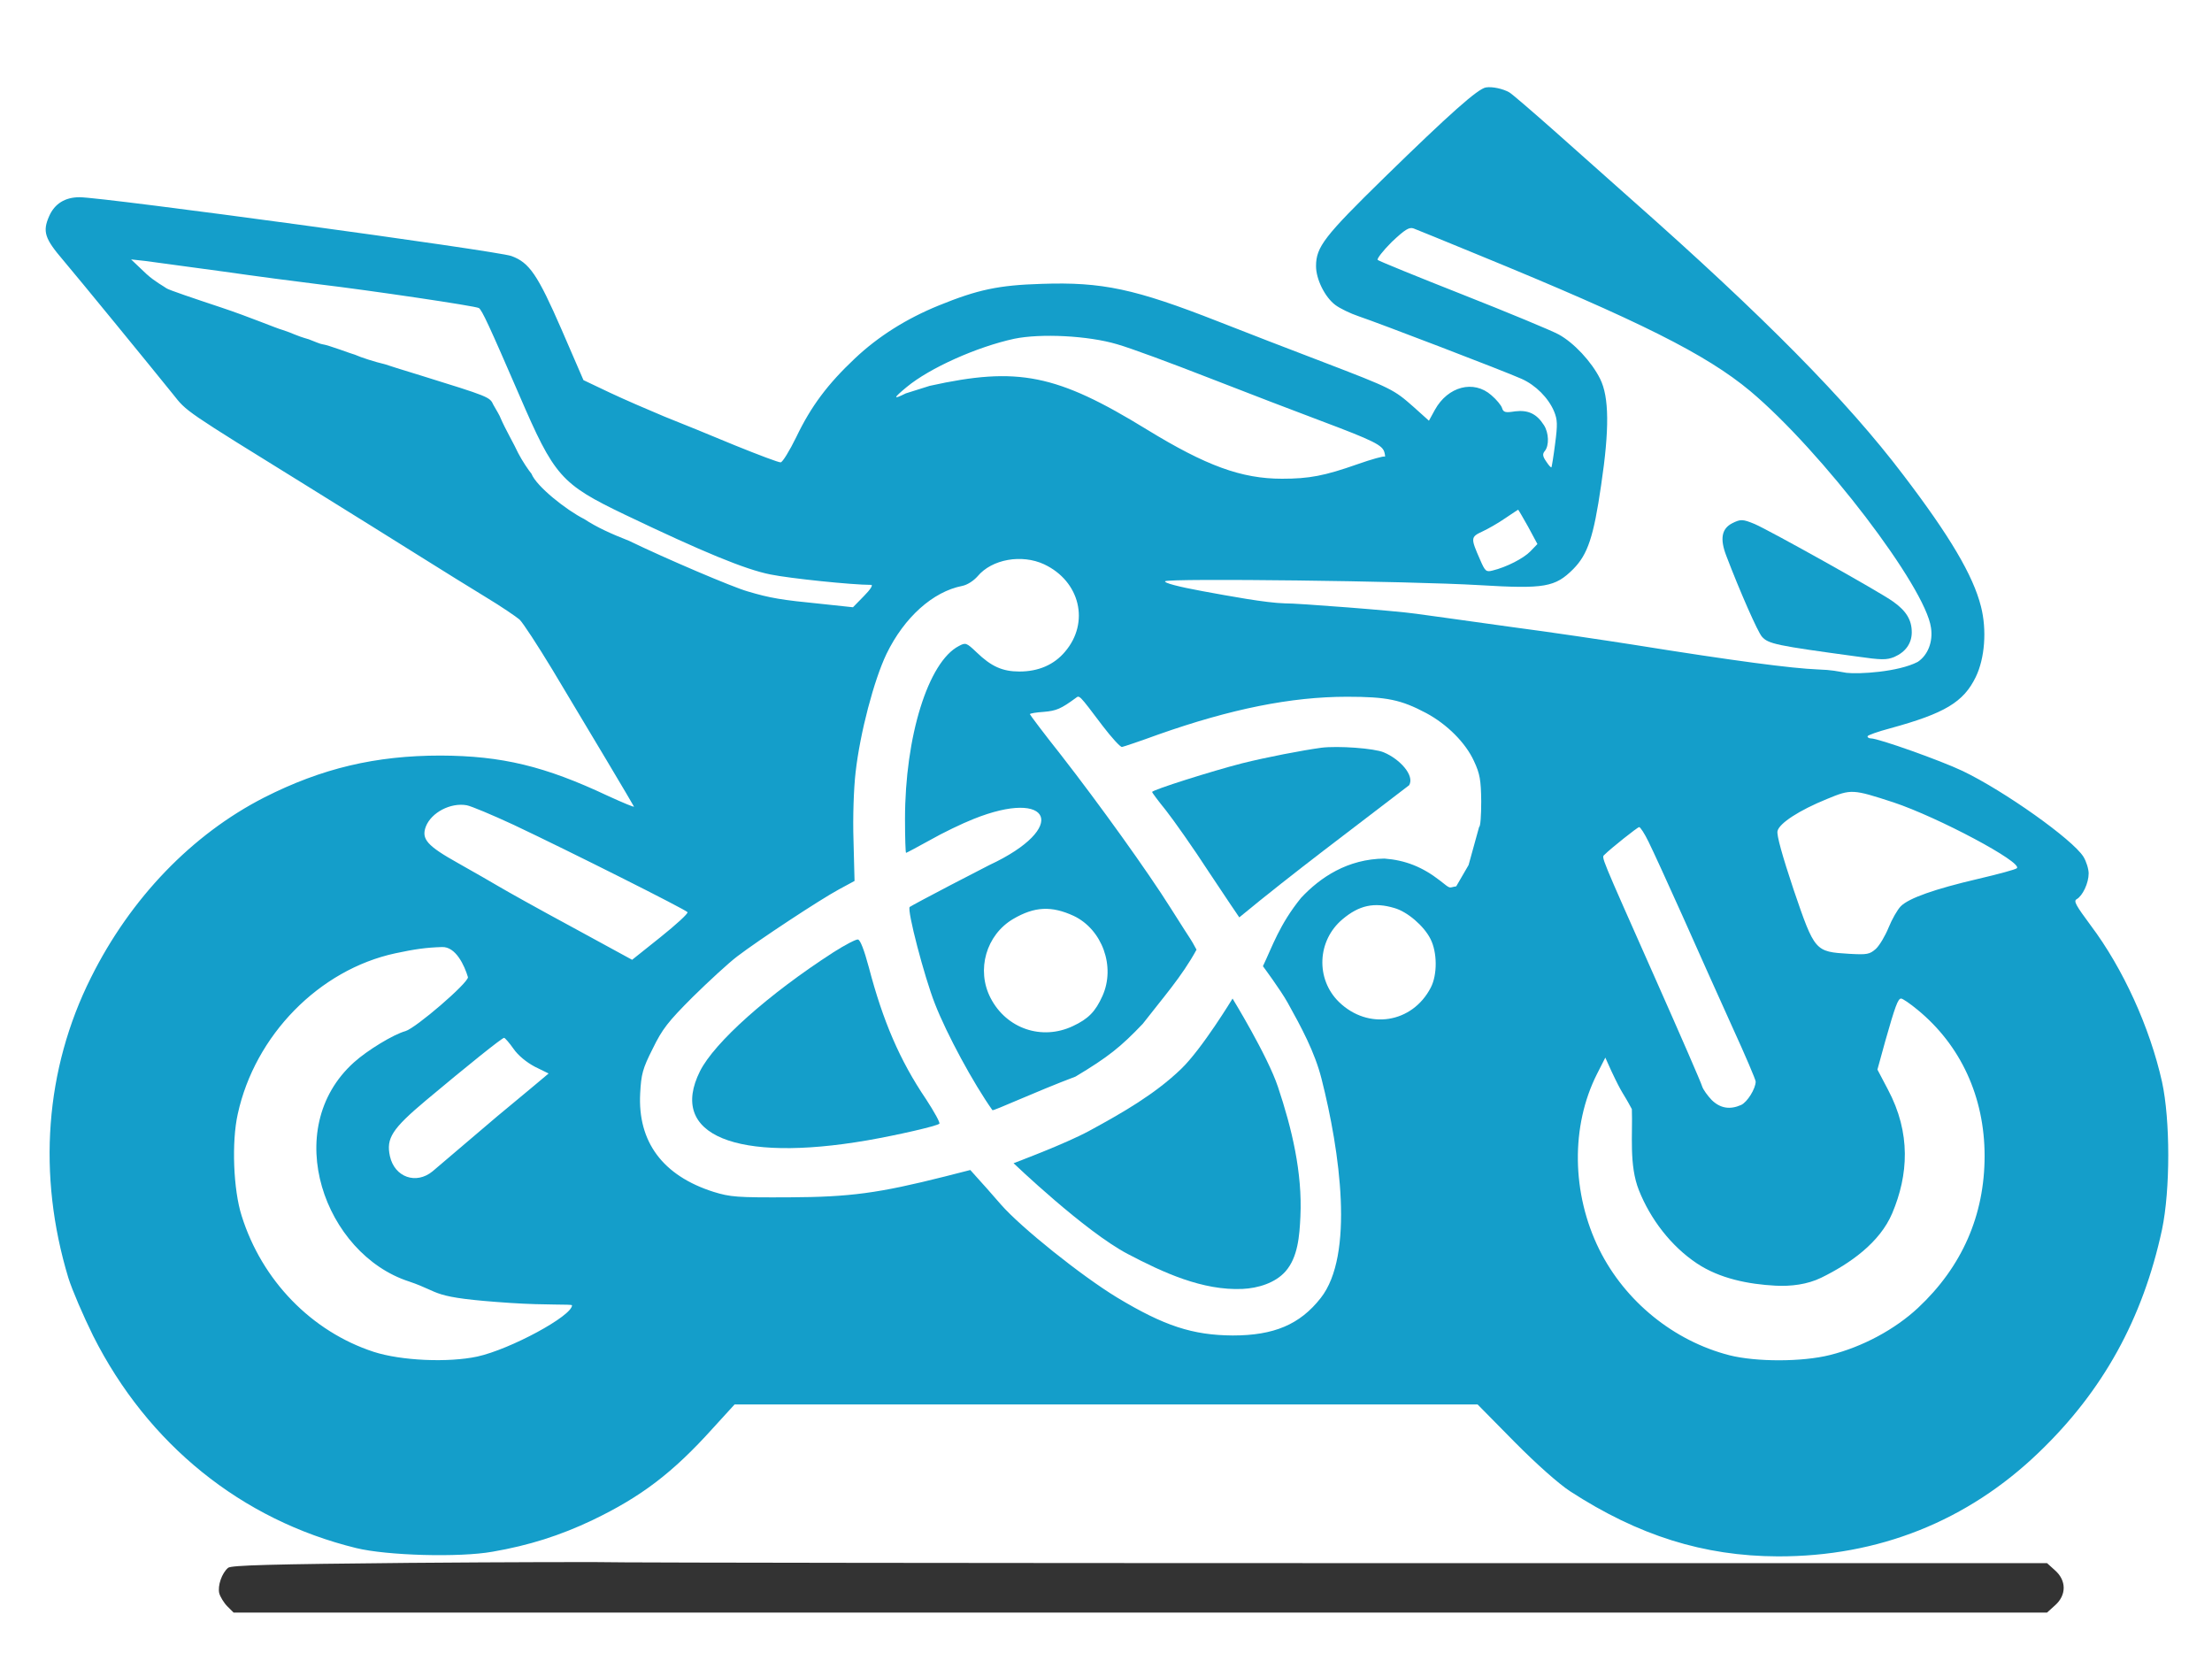 <?xml version="1.0" encoding="UTF-8" standalone="no"?>
<svg version="1" width="850.3pt" height="644.212pt" viewBox="0 0 850.3 644.212"
   preserveAspectRatio="xMidYMid" id="svg6" sodipodi:docname="DALL·E-Icon-Design-2024-03-14.svg"
   inkscape:version="1.3.2 (091e20e, 2023-11-25)" xmlns:inkscape="http://www.inkscape.org/namespaces/inkscape"
   xmlns:sodipodi="http://sodipodi.sourceforge.net/DTD/sodipodi-0.dtd" xmlns="http://www.w3.org/2000/svg"
   xmlns:svg="http://www.w3.org/2000/svg">
   <defs id="defs6" />
   <sodipodi:namedview id="namedview6" pagecolor="#ffffff" bordercolor="#999999" borderopacity="1"
      inkscape:showpageshadow="2" inkscape:pageopacity="0" inkscape:pagecheckerboard="0" inkscape:deskcolor="#d1d1d1"
      inkscape:document-units="pt" inkscape:zoom="1.3828125" inkscape:cx="1040.9944" inkscape:cy="660.61017"
      inkscape:window-width="3840" inkscape:window-height="2160" inkscape:window-x="1512" inkscape:window-y="0"
      inkscape:window-maximized="0" inkscape:current-layer="g6" />
   <g transform="matrix(0.1,0,0,-0.1,11.636,1069.152)" stroke="none" id="g6">
      <path fill="#149eca"
         d="m 5595.508,10355.466 c -31,-5 -139,-101 -390,-346 -231,-226 -263,-267 -263,-341 0,-50 34,-119 74,-149 17,-13 58,-33 91,-44 69,-23 558,-210 625,-240 54,-24 103,-73 125,-125 13,-32 14,-50 4,-125 -6,-48 -13,-89 -14,-90 -2,-2 -11,8 -20,22 -14,20 -15,29 -6,40 18,21 16,71 -3,100 -28,44 -61,59 -111,53 -37,-6 -45,-4 -50,13 -3,10 -22,33 -41,49 -68,60 -167,34 -217,-56 l -23,-42 -59,53 c -76,67 -83,71 -349,173 -121,46 -302,116 -401,155 -321,126 -447,153 -680,145 -165,-5 -245,-22 -395,-83 -123,-50 -232,-118 -323,-204 -104,-98 -168,-183 -225,-302 -26,-53 -53,-97 -60,-97 -7,-1 -86,29 -175,65 -89,37 -211,87 -272,111 -60,25 -155,66 -210,92 l -101,48 -84,194 c -92,211 -124,258 -193,283 -54,20 -1568,226 -1660,226 -56,0 -96,-25 -117,-73 -26,-59 -17,-86 54,-169 61,-72 326,-396 422,-515 54,-68 39,-58 519,-355 160,-99 355,-221 435,-271 80,-50 192,-120 250,-155 58,-35 115,-74 128,-85 13,-12 69,-98 126,-192 143,-238 310,-518 314,-527 2,-4 -43,15 -100,41 -242,114 -407,154 -643,155 -250,0 -457,-49 -678,-161 -278,-142 -514,-387 -666,-692 -177,-353 -207,-759 -87,-1155 14,-45 57,-145 95,-222 210,-417 570,-708 1011,-816 118,-29 397,-37 525,-14 139,24 259,62 383,121 188,90 310,183 463,353 l 84,92 h 1428 1428 l 142,-144 c 85,-86 171,-162 214,-190 262,-170 513,-249 798,-250 386,-1 729,135 1004,400 246,236 399,513 473,856 32,153 32,421 0,568 -47,210 -150,436 -274,601 -57,77 -67,94 -54,101 23,13 46,62 46,99 0,17 -9,46 -20,64 -41,66 -304,253 -465,330 -84,40 -323,125 -352,125 -7,0 -13,3 -13,8 0,4 39,18 88,31 208,57 281,100 328,197 35,72 43,181 20,271 -30,119 -119,270 -299,506 -216,285 -536,609 -1043,1056.999 -77,69 -212,188 -298,265 -87,77 -165,144 -173,148 -24,14 -66,23 -90,19 z m -33,-642 c 625,-256 880,-384 1049,-525 275,-231 674,-753 695,-910 8,-54 -12,-105 -51,-131 -75.373,-39.195 -227.381,-47.712 -274,-42 -37.516,6 -53,11 -110,13 -100,4 -316,32 -709,95 -102,16 -315,48 -475,69 -159,22 -321,45 -360,50 -74,11 -462,41 -505,40 -72.696,1.806 -212.769,27.897 -317,47 -93,17 -149,32 -143,38 12,12 939,1 1208,-15 251,-15 291,-8 361,62 55,56 78,122 107,323 32,214 31,338 -4,408 -33,66 -101,139 -160,171 -28,15 -194,84 -369,153 -175,69 -322,129 -326,133 -4,4 20,34.999 54,68.999 51,48 67,58 84,52 11,-4 121,-49 245,-100 z M 737.508,9648.466 c 132,-19 301,-41 375,-50 193,-23 599,-83 612,-91 12,-8 39,-66 155,-334 135,-313 160,-342 406,-460 299,-143 463,-211 560,-230 73,-15 313,-40 387,-40 8,0 -3,-18 -28,-43 l -42,-43 -122,13 c -152,15 -196,22 -283,48 -57,16 -317,127 -455,194 -69.939,27.515 -124.183,51.949 -173,84 -68,34 -183.846,125.423 -202.918,174.206 -10.332,12.223 -35.37,49.052 -51.082,79.423 -14.011,31.217 -50.33,93.596 -68,135.371 -0.63,4.37 -18.736,35.362 -27.093,49.629 -14,31 -15.907,31.371 -282.907,114.371 -66,20 -126,39 -134,42 -38.1,8.912 -91.093,25.688 -115.67,36.794 -10.918,2.247 -101.33,37.206 -125.33,40.206 -8,1 -26.247,9.041 -52,19 -55.068,15.785 -56.922,21.844 -101,36 -23,6 -127.153,50.139 -235,86 -106,35.247 -203.065,67.914 -211,74 -10,7.67 -44,25 -77,55 l -59,56 55,-6 c 30,-4 163,-22 295,-40 z m 3440,-280 c 50,-14 209,-73 355,-130 146,-57 339,-131 430,-165 202,-76 236,-93 243,-121 3,-11 3,-19 1,-16 -3,3 -50,-10 -104,-29 -128,-45 -186,-56 -291,-56 -156,0 -292,50 -519,189 -347,213 -496,243 -835,168 l -92,-29 c -50,-25 -49,-19 3,24 89,74 271,155 414,186 102,21 284,12 395,-21 z m 1580,-701 36,-67 -27,-28 c -26,-27 -92,-61 -146,-74 -24,-6 -28,-3 -47,41 -37,84 -37,88 8,109 22,10 62,33 88,51 27,18 49,33 50,33 0,1 18,-29 38,-65 z m -1860,-145 c 138,-65 176,-224 80,-336 -42,-50 -102,-76 -175,-76 -65,0 -108,19 -165,74 -39,37 -42,38 -68,24 -118,-61 -207,-348 -207,-665 0,-71 2,-130 4,-130 2,0 43,22 92,49 49,28 124,64 167,81 298.34,120.111 370.015,-32.926 61,-177 l -149,-77 c -83,-43 -153,-81 -157,-84 -11,-11 56,-268 97,-372 46,-118 148,-306 221,-409 4,-4 165.456,71.067 319.456,129.067 125.93,75.41 174.588,114.692 258.544,202.933 74.271,96.068 150.763,182.085 206.593,284.881 -31.068,56.373 1.407,0.119 -99.593,160.119 -88,140 -274,399 -422,589 -66,83 -119,154 -119,156 0,3 24,7 54,9 48,4 66,12 122,53 15,11 11,16 103,-106 35,-46 69,-83 75,-82 6,1 69,22 140,48 278,98 510,145 725,145 153,0 207,-11 305,-63 80,-43 151,-114 183,-184 23,-49 27,-73 28,-155 0,-54 -3,-98 -8,-98 l -40.577,-146.835 -47.536,-81.846 c -30.239,-4.442 -17.887,-13.319 -61.887,21.681 -68,53 -134,79 -214,85 -141.412,-1.506 -246.613,-71.883 -320.644,-151.11 -83.552,-103.116 -110.627,-187.885 -146.517,-262.483 0,0 67.941,-91.372 95.504,-140.997 51.623,-92.944 103.477,-188.367 129.657,-291.411 71.323,-280.725 127,-678 -3,-843 -80,-102 -180,-144 -338,-144 -155,1 -264,37 -445,146 -138,84 -369,269 -446,357 -18,20 -51,59 -75,85 l -43,48 -98,-25 c -254,-64 -364,-79 -598,-80 -201,-1 -226,1 -291,21 -195,62 -292,192 -282,379 4,73 9,94 48,171 37,76 59,104 154,199 61,60 138,131 171,156 84,64 318,218 390,257 l 61,33 -4,156 c -3,89 1,201 8,261 17,152 71,356 119,456 68,140 178,239 291,261 20,4 44,20 59,37 55,66 170,86 256,46 z m 3265,-915 c 171,-57 498,-231 474,-253 -5,-5 -72,-23 -149,-41 -167,-39 -266,-74 -297,-105 -13,-13 -34,-50 -47,-82 -13,-32 -35,-69 -49,-82 -24,-21 -33,-23 -103,-19 -131,8 -132,9 -213,246 -44,132 -66,211 -62,226 7,30 84,80 190,123 94,39 99,38 256,-13 z m -5305,-86 c 214,-101 662,-326 669,-336 3,-5 -44,-48 -104,-96 l -109,-87 -233,127 c -128,69 -253,139 -278,154 -25,15 -95,55 -157,90 -120,67 -143,93 -125,141 21,54 95,93 157,82 17,-3 98,-37 180,-75 z m 4363,-65 c 16,-32 75,-161 132,-288 56,-126 142,-318 191,-426 49,-107 89,-201 89,-208 0,-27 -32,-79 -56,-90 -43,-19 -80,-13 -113,19 -16,17 -33,40 -37,53 -3,12 -84,198 -179,412 -216,487 -208,466 -196,478 24,24 127,106 133,106 4,1 21,-25 36,-56 z m -977,-255 c 50,-14 114,-69 139,-119 26,-51 27,-137 1,-187 -71,-137 -241,-164 -353,-55 -90,88 -84,236 14,318 64,54 122,66 199,43 z m -1233,-30 c 110,-52 162,-195 111,-308 -27,-60 -54,-88 -114,-116 -119,-56 -255,-10 -316,108 -56,108 -17,243 87,304 82,48 147,51 232,12 z m -2328,-236 c 0,-23 -200,-195 -240,-207 -47,-13 -147,-74 -198,-120 -286,-257 -113.061,-737.082 211.165,-842.341 131.298,-44.167 73.926,-61.566 390.835,-82.659 136.697,-9.098 236,-4 236,-9 0,-41 -237,-169 -364,-197 -112,-24 -293,-16 -398,18 -239,78 -430,274 -508,523 -32,100 -39,284 -15,391 66,303 313,555 606,618 75,16 117,22 179,24 53.088,2.176 86.531,-70.765 100,-116 z m 5572,-125 c 166,-136 258,-335 258,-562 0,-228 -87,-426 -256,-584 -89,-83 -214,-150 -338,-181 -107,-27 -284,-27 -387,-1 -214,55 -401,207 -500,406 -107,216 -110,475 -9,675 l 32,63 23,-51 c 45.671,-97.05 41.569,-76.674 79,-147 3.656,-96.495 -11.452,-214.779 27.081,-311.685 44.215,-111.195 123.455,-214.919 223.001,-281.325 87.063,-58.079 197.567,-80.147 302.082,-85.577 59.412,-3.087 122.392,4.452 175.835,30.588 110.443,54.011 225.257,134.707 273,248 61.655,146.308 73,307 -17,476 l -40,76 30,109 c 38,134 49,164 61,164 6,0 34,-19 63,-43 z m -5397,-150 c 18,-26 50,-52 82,-69 l 53,-26 -50,-42 c 0.948,0.524 -148,-123 -148,-123 l -248,-211 c -63,-52 -146,-23 -164,58 -15,69 8,105 139,215 154,129 293,241 300,240 3,0 20,-19 36,-42 z"
         id="path1"
         sodipodi:nodetypes="ccscscccsccccccccccccccccccccccscccsssccccccccccccccccccccccccsccsscccccccccccccccccccscccscsscccccccccscccccccccccccsccsscccccsccccscccccccccccccccccsccssccccccccccccscccscsccccccccccasccccccccccccccccccccccccsscccccccccccscccccccsccccsccccccccccccccscccssccccccscsccccccccaaaaacccsccccccccccc" />
      <path fill="#149eca"
         d="m 6542.508,8680.466 c -41,-21 -48,-60 -23,-125 53,-139 121,-293 137,-311 25,-28 54,-34 363,-76 97,-14 116,-14 146,-2 43,19 67,52 67,95 0,47 -21,82 -72,118 -51,37 -476,274 -532,298 -46,19 -54,19 -86,3 z"
         id="path2" />
      <path fill="#149eca"
         d="m 4962.508,7817.466 c -73,-10 -209,-36 -305,-60 -113,-29 -345,-102 -345,-110 0,-3 24,-35 54,-72 29,-37 104,-143 165,-237 62,-93 114,-171 116,-173 210.03,173.496 435.29,340.452 653,508 22.017,37.966 -37,101 -97,126 -36,16 -177,26 -241,18 z"
         id="path3" sodipodi:nodetypes="ccsccsccc" />
      <path fill="#149eca"
         d="m 3087.508,7031.466 c -251,-162 -457,-346 -513,-457 -123,-246 138,-353 643,-266 115,20 268,55 277,64 4,3 -19,45 -51,94 -101,149 -166,301 -220,507 -18,67 -33,106 -42,107 -8,1 -50,-21 -94,-49 z"
         id="path4" />
      <path fill="#149eca" d="m 1530.508,6188.466 c -2420,6329.5 -2420,6329.5 0,0 z" id="path5"
         sodipodi:nodetypes="ss" />
      <path fill="#333333"
         d="m 1456.508,4684.466 c -532,-5 -684,-9 -696,-19 -24,-20 -41,-69 -34,-98 4,-14 18,-37 31,-50 l 24,-24 h 3485 3486 l 31,28 c 44,39 44,95 0,134 l -31,28 h -2659 c -1462,0 -2725,2 -2807,3 -82,2 -455,1 -830,-2 z"
         id="path6" />
      <path style="fill:#149eca;fill-opacity:1;stroke-width:7.5"
         d="m 3779.81,6220.641 c 0,0 273.583,-262.08 439.125,-348.999 136.058,-71.438 287.53,-141.225 441.043,-134.231 59.287,2.701 125.543,22.703 164.912,67.115 48.344,54.537 54.072,138.136 57.527,210.934 7.998,168.471 -32.735,338.638 -86.291,498.57 -40.395,120.63 -174.5,339.411 -174.5,339.411 0,0 -117.108,-192.967 -197.511,-270.379 -102.168,-98.368 -228.272,-169.965 -352.834,-237.78 -92.806,-50.526 -291.472,-124.643 -291.472,-124.643 z"
         id="path7" sodipodi:nodetypes="caaaaacaac" />
   </g>
</svg>